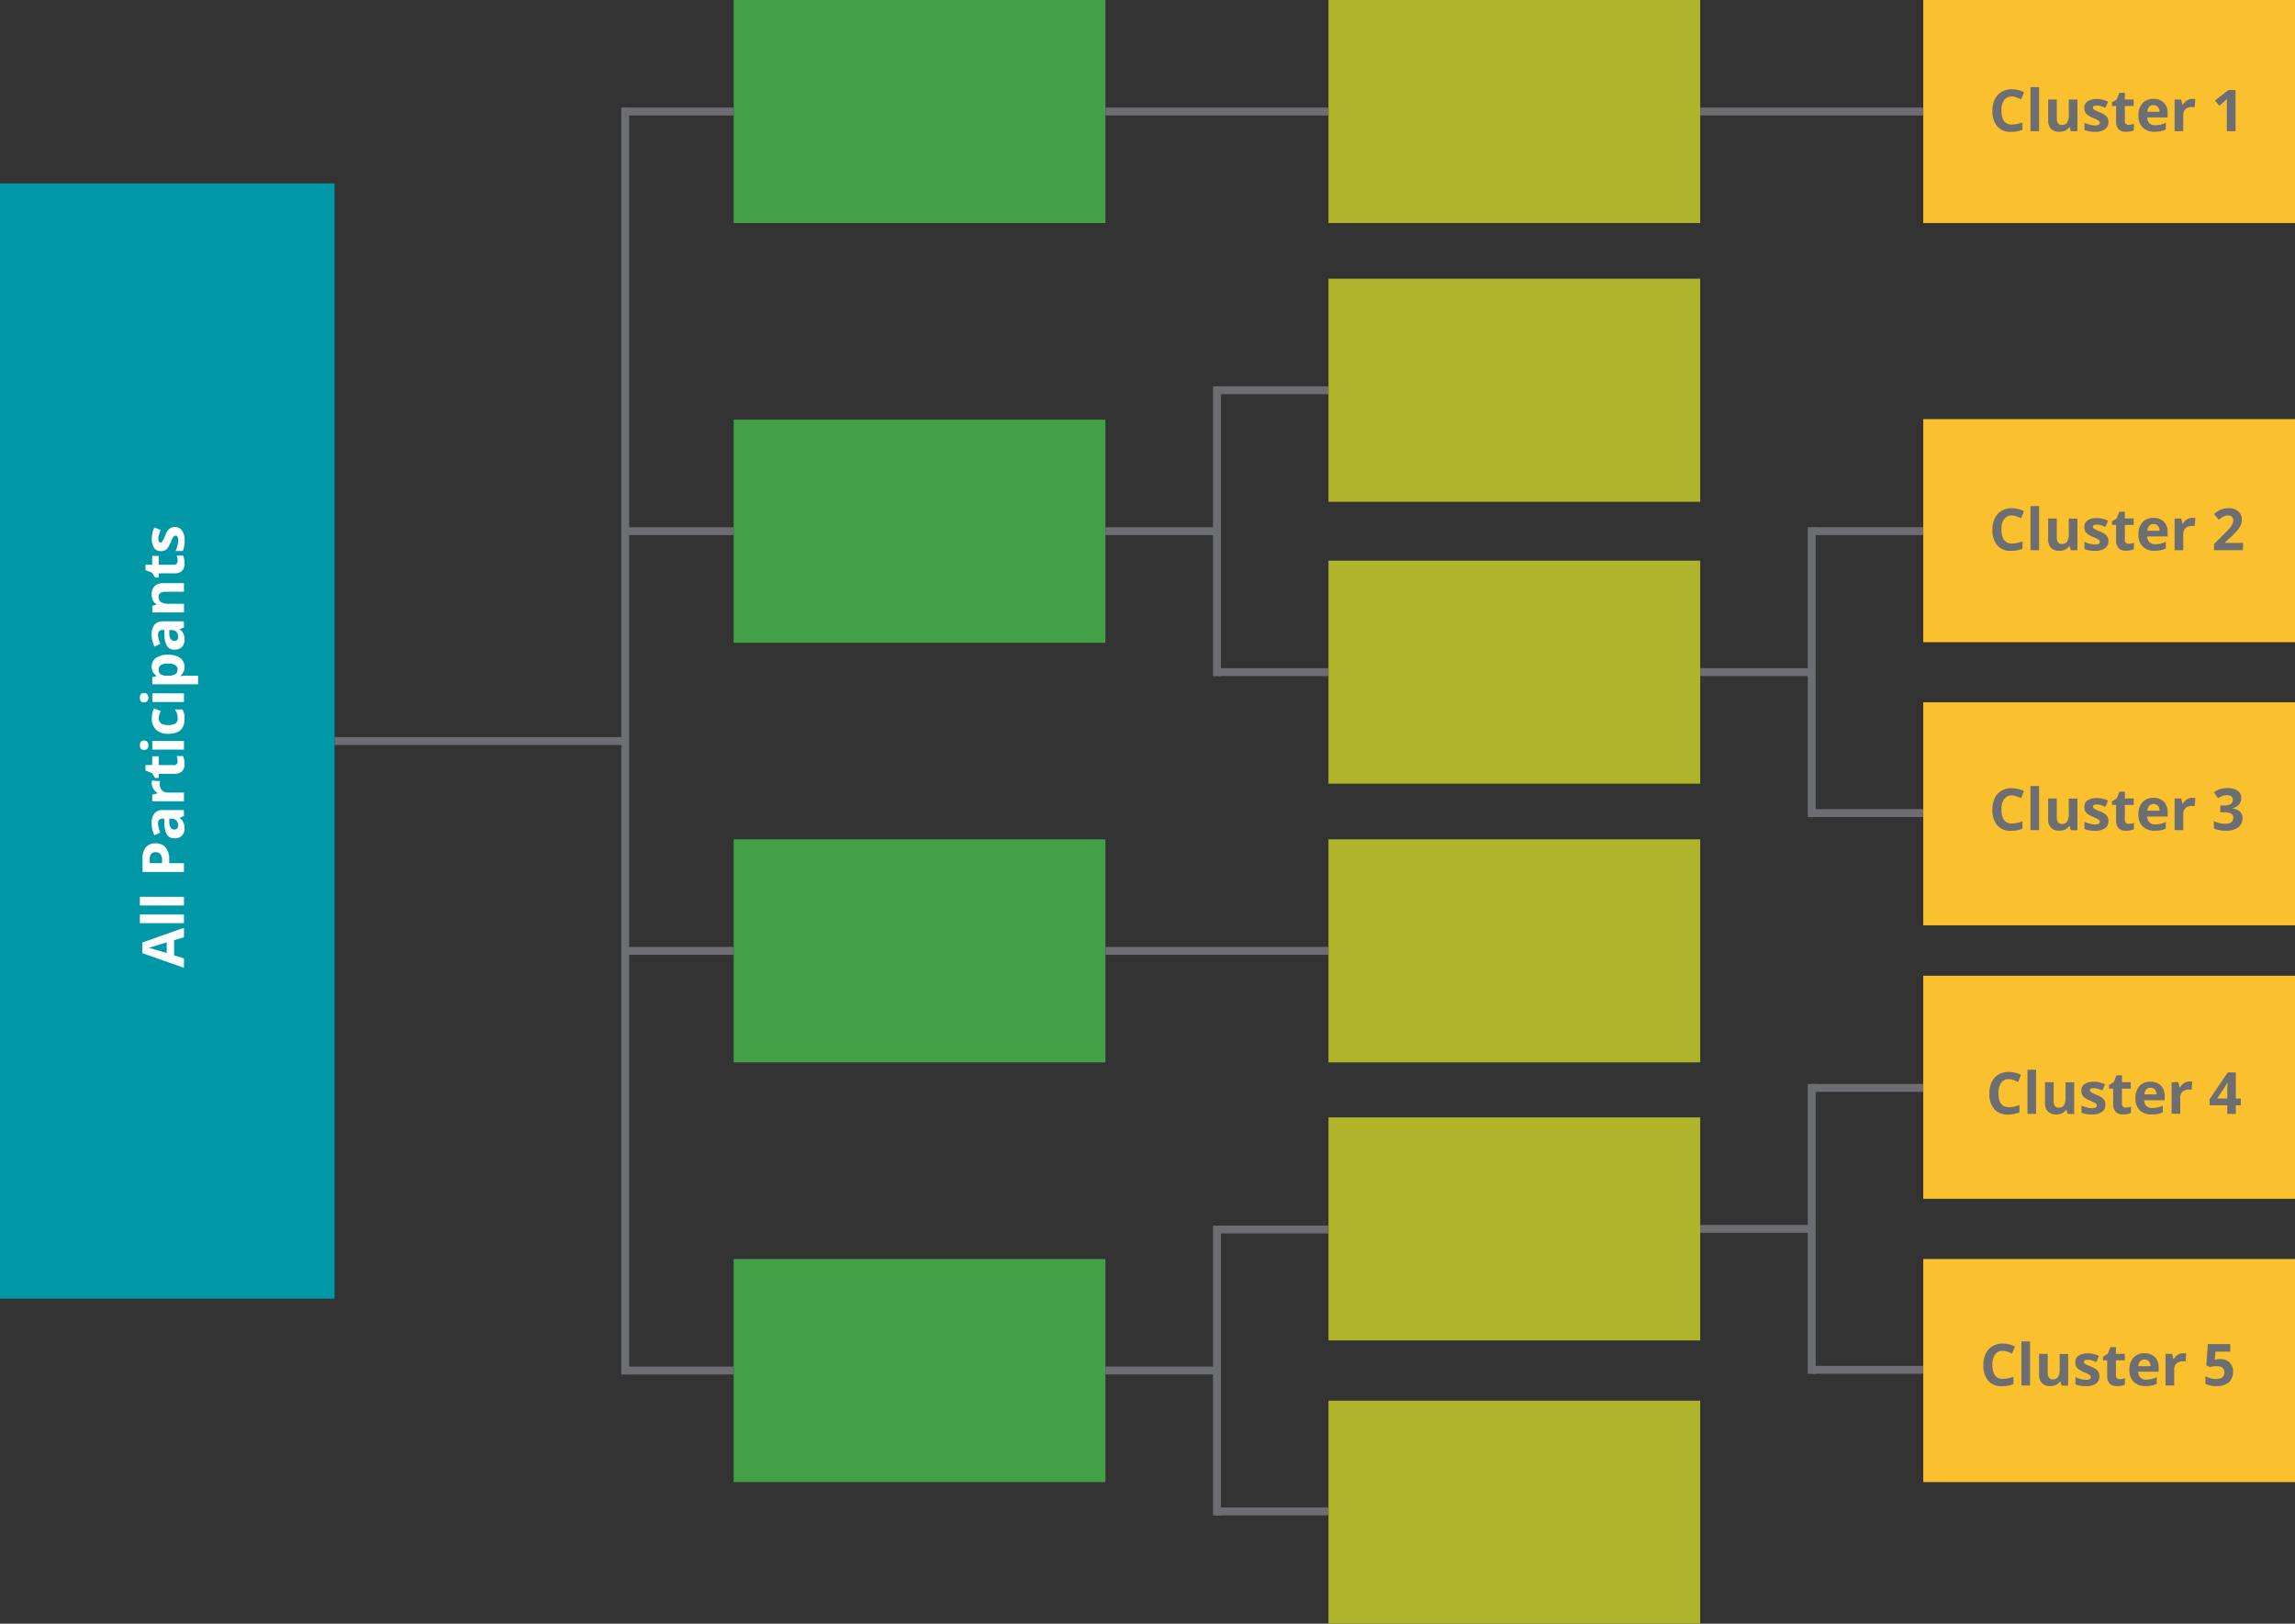 <svg id="Layer_1" data-name="Layer 1" xmlns="http://www.w3.org/2000/svg" viewBox="0 0 875 619.04"><rect x="0" y="0" width="875" height="619.04" fill="#333333" stroke="none"/><defs><style>.cls-1{fill:#0097a7;}.cls-2{fill:#6d6e71;}.cls-3{fill:#fbc02d;}.cls-4{fill:#afb42b;}.cls-5{fill:#43a047;}.cls-6{fill:#fff;}</style></defs><rect class="cls-1" y="69.92" width="127.56" height="425.2"/><rect class="cls-2" x="127.56" y="281.02" width="111.17" height="3"/><rect class="cls-3" x="733.27" width="141.73" height="85.04"/><rect class="cls-4" x="506.5" y="534" width="141.73" height="85.04"/><rect class="cls-4" x="506.5" y="426" width="141.73" height="85.04"/><rect class="cls-4" x="506.5" width="141.73" height="85.04"/><rect class="cls-4" x="506.5" y="106.26" width="141.73" height="85.04"/><rect class="cls-4" x="506.5" y="213.74" width="141.73" height="85.04"/><rect class="cls-4" x="506.5" y="320" width="141.73" height="85.04"/><rect class="cls-5" x="279.73" y="480" width="141.73" height="85.04"/><rect class="cls-5" x="279.73" y="320" width="141.73" height="85.04"/><rect class="cls-5" x="279.73" y="160" width="141.73" height="85.04"/><rect class="cls-5" x="279.73" width="141.73" height="85.04"/><rect class="cls-3" x="733.27" y="372" width="141.73" height="85.04"/><rect class="cls-3" x="733.27" y="480" width="141.73" height="85.04"/><rect class="cls-2" x="421.46" y="201.02" width="42.52" height="3"/><rect class="cls-2" x="463.98" y="147.28" width="42.52" height="3"/><rect class="cls-2" x="463.98" y="254.76" width="42.52" height="3"/><rect class="cls-2" x="462.48" y="147.29" width="3" height="110.5"/><rect class="cls-2" x="421.46" y="521" width="42.52" height="3"/><rect class="cls-2" x="463.98" y="467.26" width="42.52" height="3"/><rect class="cls-2" x="463.98" y="574.74" width="42.52" height="3"/><rect class="cls-2" x="462.48" y="467.27" width="3" height="110.5"/><rect class="cls-2" x="648.23" y="467" width="42.52" height="3"/><rect class="cls-2" x="690.75" y="413.26" width="42.52" height="3"/><rect class="cls-2" x="690.75" y="520.74" width="42.52" height="3"/><rect class="cls-2" x="689.25" y="413.27" width="3" height="110.5"/><rect class="cls-3" x="733.27" y="159.8" width="141.73" height="85.04"/><rect class="cls-3" x="733.27" y="267.74" width="141.73" height="85.04"/><rect class="cls-2" x="648.23" y="254.74" width="42.52" height="3"/><rect class="cls-2" x="690.75" y="201" width="42.52" height="3"/><rect class="cls-2" x="690.75" y="308.48" width="42.52" height="3"/><rect class="cls-2" x="689.25" y="201.01" width="3" height="110.5"/><rect class="cls-2" x="237.21" y="201.02" width="42.52" height="3"/><rect class="cls-2" x="237.21" y="361.02" width="42.52" height="3"/><rect class="cls-2" x="237.21" y="521.02" width="42.52" height="3"/><rect class="cls-2" x="237.21" y="41.02" width="42.52" height="3"/><rect class="cls-2" x="421.46" y="361.02" width="85.04" height="3"/><rect class="cls-2" x="421.46" y="41.02" width="85.04" height="3"/><rect class="cls-2" x="648.23" y="41.02" width="85.04" height="3"/><rect class="cls-2" x="236.88" y="41.02" width="3" height="482.97"/><path class="cls-6" d="M102.63,405l-3.76,1.14v5.76l3.76,1.15v3.61l-15.86-5.58V407l15.86-5.6Zm-6.57,1.94-5.78,1.79c-.44.14-.8.23-1.06.29.92.24,3.21.92,6.84,2Z" transform="translate(-32.49 -47.68)"/><path class="cls-6" d="M102.63,396.34v3.3H85.82v-3.3Z" transform="translate(-32.49 -47.68)"/><path class="cls-6" d="M102.63,389.59v3.3H85.82v-3.3Z" transform="translate(-32.49 -47.68)"/><path class="cls-6" d="M91.76,369.21a4.83,4.83,0,0,1,3.9,1.59A6.82,6.82,0,0,1,97,375.33v1.44h5.62v3.35H86.83v-5a6.76,6.76,0,0,1,1.24-4.38A4.54,4.54,0,0,1,91.76,369.21Zm2.51,7.56v-1.1a3.64,3.64,0,0,0-.61-2.31,2.15,2.15,0,0,0-1.78-.77,2.2,2.2,0,0,0-1.74.64,3,3,0,0,0-.56,2v1.52Z" transform="translate(-32.49 -47.68)"/><path class="cls-6" d="M102.63,358.81l-1.64.64v.09a4.91,4.91,0,0,1,1.46,1.71,5.53,5.53,0,0,1,.4,2.29,3.71,3.71,0,0,1-1,2.74,3.83,3.83,0,0,1-2.84,1,3.17,3.17,0,0,1-2.83-1.34,7.75,7.75,0,0,1-1-4.06l-.07-2.1h-.53a1.64,1.64,0,0,0-1.83,1.88,8.64,8.64,0,0,0,.87,3.41l-2.23,1.09a9.9,9.9,0,0,1-1.09-4.62,5.78,5.78,0,0,1,1.06-3.73,3.9,3.9,0,0,1,3.22-1.3h8Zm-5.59,1,0,1.28a4.07,4.07,0,0,0,.52,2.14,1.63,1.63,0,0,0,1.45.7c.93,0,1.39-.53,1.39-1.6a2.54,2.54,0,0,0-.66-1.83,2.3,2.3,0,0,0-1.75-.69Z" transform="translate(-32.49 -47.68)"/><path class="cls-6" d="M90.33,346.37a5.78,5.78,0,0,1,.09-1.11l3.09.25a3.91,3.91,0,0,0-.1,1,3.51,3.51,0,0,0,.81,2.46,2.91,2.91,0,0,0,2.27.88h6.14v3.3H90.55v-2.5l2-.49V350A4.49,4.49,0,0,1,91,348.45,3.68,3.68,0,0,1,90.33,346.37Z" transform="translate(-32.49 -47.68)"/><path class="cls-6" d="M100.22,338a7.2,7.2,0,0,0-.37-2.08h2.45a7.36,7.36,0,0,1,.55,3,3.69,3.69,0,0,1-1,2.88,4.36,4.36,0,0,1-3,.9H93v1.58h-1.4l-1.1-1.82-2.55-1v-2.11h2.57V336H93v3.38h5.82a1.29,1.29,0,0,0,1-.39A1.56,1.56,0,0,0,100.22,338Z" transform="translate(-32.49 -47.68)"/><path class="cls-6" d="M87.43,333.6c-1.07,0-1.61-.6-1.61-1.79s.54-1.8,1.61-1.8a1.55,1.55,0,0,1,1.19.45,1.87,1.87,0,0,1,.43,1.35C89.05,333,88.51,333.6,87.43,333.6Zm15.2-3.44v3.3H90.55v-3.3Z" transform="translate(-32.49 -47.68)"/><path class="cls-6" d="M102.85,321.8q0,5.64-6.19,5.64A6.63,6.63,0,0,1,92,325.91a5.78,5.78,0,0,1-1.62-4.4,8.31,8.31,0,0,1,.82-3.76l2.55,1c-.21.52-.38,1-.52,1.45a4.73,4.73,0,0,0-.2,1.34q0,2.57,3.66,2.57t3.54-2.57a5.92,5.92,0,0,0-.25-1.77,6.41,6.41,0,0,0-.8-1.62H102a5.45,5.45,0,0,1,.71,1.62A9.08,9.08,0,0,1,102.85,321.8Z" transform="translate(-32.49 -47.68)"/><path class="cls-6" d="M87.43,315.47c-1.07,0-1.61-.6-1.61-1.8s.54-1.79,1.61-1.79a1.55,1.55,0,0,1,1.19.45,1.83,1.83,0,0,1,.43,1.34Q89.05,315.47,87.43,315.47Zm15.2-3.44v3.29H90.55V312Z" transform="translate(-32.49 -47.68)"/><path class="cls-6" d="M102.85,301.93a4,4,0,0,1-1.54,3.34v.18c1-.12,1.59-.18,1.75-.18H108v3.3H90.55v-2.68l1.57-.46v-.16a3.79,3.79,0,0,1-1.79-3.42A3.92,3.92,0,0,1,92,298.5a7.61,7.61,0,0,1,4.59-1.21,9.24,9.24,0,0,1,3.36.56,4.69,4.69,0,0,1,2.17,1.62A4.12,4.12,0,0,1,102.85,301.93Zm-9.89,1a2.08,2.08,0,0,0,.75,1.78,4.24,4.24,0,0,0,2.48.58h.36a5.15,5.15,0,0,0,2.79-.57,2.08,2.08,0,0,0,.84-1.84c0-1.47-1.22-2.21-3.65-2.21a5.3,5.3,0,0,0-2.68.54A1.89,1.89,0,0,0,93,302.91Z" transform="translate(-32.49 -47.68)"/><path class="cls-6" d="M102.63,286.89l-1.64.64v.09a4.91,4.91,0,0,1,1.46,1.71,5.55,5.55,0,0,1,.4,2.3,3.69,3.69,0,0,1-1,2.73,3.83,3.83,0,0,1-2.84,1A3.17,3.17,0,0,1,96.19,294a7.75,7.75,0,0,1-1-4.06l-.07-2.1h-.53a1.64,1.64,0,0,0-1.83,1.89,8.6,8.6,0,0,0,.87,3.4l-2.23,1.09a9.9,9.9,0,0,1-1.09-4.62,5.78,5.78,0,0,1,1.06-3.73,3.9,3.9,0,0,1,3.22-1.3h8Zm-5.59,1,0,1.28a4.07,4.07,0,0,0,.52,2.14,1.63,1.63,0,0,0,1.45.7c.93,0,1.39-.53,1.39-1.6a2.54,2.54,0,0,0-.66-1.83,2.3,2.3,0,0,0-1.75-.69Z" transform="translate(-32.49 -47.68)"/><path class="cls-6" d="M102.63,270v3.3h-7a3.46,3.46,0,0,0-2,.46,1.7,1.7,0,0,0-.66,1.49,2.21,2.21,0,0,0,.93,2,5.6,5.6,0,0,0,3.06.62h5.68v3.3H90.55v-2.52l1.55-.44v-.19a3.45,3.45,0,0,1-1.33-1.52,5.12,5.12,0,0,1-.44-2.2,4.2,4.2,0,0,1,1.14-3.19,4.56,4.56,0,0,1,3.29-1.1Z" transform="translate(-32.49 -47.68)"/><path class="cls-6" d="M100.22,261.56a7.09,7.09,0,0,0-.37-2.07h2.45a7.34,7.34,0,0,1,.55,3,3.69,3.69,0,0,1-1,2.88,4.36,4.36,0,0,1-3,.9H93v1.58h-1.4l-1.1-1.81-2.55-1V263h2.57v-3.38H93V263h5.82a1.27,1.27,0,0,0,1-.4A1.56,1.56,0,0,0,100.22,261.56Z" transform="translate(-32.49 -47.68)"/><path class="cls-6" d="M99.05,248.61a3.31,3.31,0,0,1,2.83,1.3,6.35,6.35,0,0,1,1,3.86,12,12,0,0,1-.18,2.25,8.59,8.59,0,0,1-.52,1.74H99.42a12.23,12.23,0,0,0,.73-2.07,8.67,8.67,0,0,0,.29-2c0-1.2-.35-1.79-1-1.79a.89.89,0,0,0-.63.23,3.45,3.45,0,0,0-.55.83,16.19,16.19,0,0,0-.72,1.55,10,10,0,0,1-1.08,2,3,3,0,0,1-1.14,1,3.74,3.74,0,0,1-1.58.3,2.86,2.86,0,0,1-2.49-1.25,6.05,6.05,0,0,1-.88-3.54,10,10,0,0,1,1-4.25l2.37,1a16.47,16.47,0,0,0-.63,1.69,5.25,5.25,0,0,0-.25,1.61c0,1,.26,1.46.79,1.46a.9.9,0,0,0,.76-.47,12.71,12.71,0,0,0,1-2.05,9.05,9.05,0,0,1,1.07-2.08,3.15,3.15,0,0,1,1.14-1A3.51,3.51,0,0,1,99.05,248.61Z" transform="translate(-32.49 -47.68)"/><path class="cls-2" d="M799.5,84.46a3.41,3.41,0,0,0-2.92,1.42,6.56,6.56,0,0,0-1,4q0,5.3,4,5.29a12.71,12.71,0,0,0,4-.83v2.81a11.24,11.24,0,0,1-4.35.81,6.62,6.62,0,0,1-5.27-2.09,8.87,8.87,0,0,1-1.83-6,9.73,9.73,0,0,1,.9-4.31,6.44,6.44,0,0,1,2.58-2.85,7.6,7.6,0,0,1,3.93-1,10.68,10.68,0,0,1,4.63,1.12l-1.08,2.72a19.06,19.06,0,0,0-1.78-.73A5.35,5.35,0,0,0,799.5,84.46Z" transform="translate(-32.49 -47.68)"/><path class="cls-2" d="M809.93,97.7h-3.29V80.89h3.29Z" transform="translate(-32.49 -47.68)"/><path class="cls-2" d="M822,97.7l-.44-1.54h-.18a3.48,3.48,0,0,1-1.5,1.3,5.2,5.2,0,0,1-2.21.46,4.22,4.22,0,0,1-3.21-1.14,4.6,4.6,0,0,1-1.08-3.28V85.62h3.29v7.06a3.39,3.39,0,0,0,.47,2,1.7,1.7,0,0,0,1.48.65,2.24,2.24,0,0,0,2-.92,5.77,5.77,0,0,0,.61-3.07V85.62h3.3V97.7Z" transform="translate(-32.49 -47.68)"/><path class="cls-2" d="M836.37,94.11a3.31,3.31,0,0,1-1.29,2.83,6.4,6.4,0,0,1-3.87,1,12,12,0,0,1-2.25-.18,8,8,0,0,1-1.74-.53V94.49a12.23,12.23,0,0,0,2.07.73,8.67,8.67,0,0,0,2,.29c1.2,0,1.79-.35,1.79-1a.89.89,0,0,0-.23-.63,3.45,3.45,0,0,0-.83-.55,16.19,16.19,0,0,0-1.55-.72,10,10,0,0,1-2-1.08,3,3,0,0,1-1-1.14,3.76,3.76,0,0,1-.3-1.59,2.88,2.88,0,0,1,1.25-2.49,6.13,6.13,0,0,1,3.54-.88,10.12,10.12,0,0,1,4.25,1l-1,2.38c-.6-.26-1.17-.47-1.69-.64a5.57,5.57,0,0,0-1.61-.25c-1,0-1.46.27-1.46.79a.92.92,0,0,0,.47.77,11.93,11.93,0,0,0,2.06,1,9.59,9.59,0,0,1,2.07,1.07,3.18,3.18,0,0,1,1,1.15A3.5,3.5,0,0,1,836.37,94.11Z" transform="translate(-32.49 -47.68)"/><path class="cls-2" d="M844,95.29a7.2,7.2,0,0,0,2.07-.38v2.46a7.51,7.51,0,0,1-3,.55,3.72,3.72,0,0,1-2.88-1,4.37,4.37,0,0,1-.91-3V88.09h-1.57V86.7l1.81-1.1,1-2.55h2.11v2.57H846v2.47h-3.38v5.83a1.28,1.28,0,0,0,.4,1A1.56,1.56,0,0,0,844,95.29Z" transform="translate(-32.49 -47.68)"/><path class="cls-2" d="M854,97.92a6.27,6.27,0,0,1-4.56-1.61,6.14,6.14,0,0,1-1.64-4.56,6.73,6.73,0,0,1,1.52-4.7,5.42,5.42,0,0,1,4.2-1.66,5.35,5.35,0,0,1,4,1.46,5.52,5.52,0,0,1,1.42,4v1.6h-7.79a3.2,3.2,0,0,0,.83,2.2,3,3,0,0,0,2.19.78,9.16,9.16,0,0,0,2.06-.22,10.42,10.42,0,0,0,2-.73v2.55a7.66,7.66,0,0,1-1.85.65A11.62,11.62,0,0,1,854,97.92Zm-.46-10.18a2.08,2.08,0,0,0-1.64.66,3,3,0,0,0-.68,1.89h4.62a2.73,2.73,0,0,0-.64-1.89A2.15,2.15,0,0,0,853.55,87.74Z" transform="translate(-32.49 -47.68)"/><path class="cls-2" d="M868.37,85.39a5,5,0,0,1,1.11.1l-.25,3.09a3.87,3.87,0,0,0-1-.11,3.51,3.51,0,0,0-2.46.81,2.92,2.92,0,0,0-.88,2.27V97.7h-3.3V85.62h2.5l.49,2h.16A4.52,4.52,0,0,1,866.29,86,3.76,3.76,0,0,1,868.37,85.39Z" transform="translate(-32.49 -47.68)"/><path class="cls-2" d="M884.83,97.7H881.5V88.56l0-1.5.05-1.65c-.55.56-.94.92-1.15,1.1L878.61,88,877,86l5.09-4h2.74Z" transform="translate(-32.49 -47.68)"/><path class="cls-2" d="M799.5,244.2a3.41,3.41,0,0,0-2.92,1.42,6.57,6.57,0,0,0-1,4q0,5.28,4,5.28a12.71,12.71,0,0,0,4-.83v2.81a11.24,11.24,0,0,1-4.35.81,6.62,6.62,0,0,1-5.27-2.09,8.87,8.87,0,0,1-1.83-6,9.73,9.73,0,0,1,.9-4.31,6.44,6.44,0,0,1,2.58-2.85,7.7,7.7,0,0,1,3.93-1,10.68,10.68,0,0,1,4.63,1.12l-1.08,2.72a19.06,19.06,0,0,0-1.78-.73A5.35,5.35,0,0,0,799.5,244.2Z" transform="translate(-32.49 -47.68)"/><path class="cls-2" d="M809.93,257.44h-3.29V240.63h3.29Z" transform="translate(-32.49 -47.68)"/><path class="cls-2" d="M822,257.44l-.44-1.54h-.18a3.48,3.48,0,0,1-1.5,1.3,5.2,5.2,0,0,1-2.21.46,4.22,4.22,0,0,1-3.21-1.14,4.6,4.6,0,0,1-1.08-3.28v-7.88h3.29v7.06a3.39,3.39,0,0,0,.47,2,1.7,1.7,0,0,0,1.48.65,2.24,2.24,0,0,0,2-.92,5.77,5.77,0,0,0,.61-3.07v-5.68h3.3v12.08Z" transform="translate(-32.49 -47.68)"/><path class="cls-2" d="M836.37,253.85a3.35,3.35,0,0,1-1.29,2.84,6.47,6.47,0,0,1-3.87,1,12,12,0,0,1-2.25-.18,8.59,8.59,0,0,1-1.74-.52v-2.73a12.23,12.23,0,0,0,2.07.73,8.67,8.67,0,0,0,2,.29c1.2,0,1.79-.35,1.79-1a.89.89,0,0,0-.23-.63,3.45,3.45,0,0,0-.83-.55,16.19,16.19,0,0,0-1.55-.72,10,10,0,0,1-2-1.08,3,3,0,0,1-1-1.14,3.76,3.76,0,0,1-.3-1.59,2.88,2.88,0,0,1,1.25-2.49,6.13,6.13,0,0,1,3.54-.88,10.12,10.12,0,0,1,4.25,1l-1,2.38c-.6-.26-1.17-.47-1.69-.64a5.56,5.56,0,0,0-1.61-.24c-1,0-1.46.26-1.46.78a.92.92,0,0,0,.47.77,11.93,11.93,0,0,0,2.06,1,10.06,10.06,0,0,1,2.07,1.07,3.18,3.18,0,0,1,1,1.15A3.5,3.5,0,0,1,836.37,253.85Z" transform="translate(-32.49 -47.68)"/><path class="cls-2" d="M844,255a6.87,6.87,0,0,0,2.07-.38v2.46a7.51,7.51,0,0,1-3,.55,3.72,3.72,0,0,1-2.88-1,4.37,4.37,0,0,1-.91-3v-5.83h-1.57v-1.39l1.81-1.1,1-2.55h2.11v2.57H846v2.47h-3.38v5.83a1.28,1.28,0,0,0,.4,1A1.56,1.56,0,0,0,844,255Z" transform="translate(-32.49 -47.68)"/><path class="cls-2" d="M854,257.66a6.27,6.27,0,0,1-4.56-1.61,6.14,6.14,0,0,1-1.64-4.56,6.73,6.73,0,0,1,1.52-4.7,5.42,5.42,0,0,1,4.2-1.66,5.35,5.35,0,0,1,4,1.46,5.52,5.52,0,0,1,1.42,4v1.6h-7.79a3.2,3.2,0,0,0,.83,2.2,3,3,0,0,0,2.19.78,9.16,9.16,0,0,0,2.06-.22,9.8,9.8,0,0,0,2-.73v2.55a7.66,7.66,0,0,1-1.85.65A11.62,11.62,0,0,1,854,257.66Zm-.46-10.18a2.08,2.08,0,0,0-1.64.66,3,3,0,0,0-.68,1.89h4.62a2.74,2.74,0,0,0-.64-1.89A2.15,2.15,0,0,0,853.55,247.48Z" transform="translate(-32.49 -47.68)"/><path class="cls-2" d="M868.37,245.13a5,5,0,0,1,1.11.1l-.25,3.09a3.87,3.87,0,0,0-1-.11,3.51,3.51,0,0,0-2.46.81,2.92,2.92,0,0,0-.88,2.27v6.15h-3.3V245.36h2.5l.49,2h.16a4.52,4.52,0,0,1,1.52-1.64A3.76,3.76,0,0,1,868.37,245.13Z" transform="translate(-32.49 -47.68)"/><path class="cls-2" d="M887.62,257.44h-11v-2.32l4-4c1.18-1.2,2-2,2.31-2.5a5.38,5.38,0,0,0,.77-1.29,3.3,3.3,0,0,0,.24-1.24,1.78,1.78,0,0,0-.52-1.41,2,2,0,0,0-1.4-.47,4,4,0,0,0-1.78.42,10.09,10.09,0,0,0-1.81,1.2l-1.81-2.15a11.43,11.43,0,0,1,1.93-1.4,7,7,0,0,1,1.67-.63,8.54,8.54,0,0,1,2-.23,6,6,0,0,1,2.61.55,4.08,4.08,0,0,1,1.76,1.51,4,4,0,0,1,.63,2.22,5.57,5.57,0,0,1-.38,2.05,8.16,8.16,0,0,1-1.19,2,30.1,30.1,0,0,1-2.84,2.87l-2,1.91v.15h6.88Z" transform="translate(-32.49 -47.68)"/><path class="cls-2" d="M799.5,350.94a3.39,3.39,0,0,0-2.92,1.42,6.56,6.56,0,0,0-1,4q0,5.28,4,5.28a12.44,12.44,0,0,0,4-.83v2.81a11.24,11.24,0,0,1-4.35.81,6.62,6.62,0,0,1-5.27-2.09,8.82,8.82,0,0,1-1.83-6A9.78,9.78,0,0,1,793,352a6.42,6.42,0,0,1,2.58-2.84,7.6,7.6,0,0,1,3.93-1,10.66,10.66,0,0,1,4.63,1.11L803.05,352a16.78,16.78,0,0,0-1.78-.74A5.33,5.33,0,0,0,799.5,350.94Z" transform="translate(-32.49 -47.68)"/><path class="cls-2" d="M809.93,364.18h-3.29V347.36h3.29Z" transform="translate(-32.49 -47.68)"/><path class="cls-2" d="M822,364.18l-.44-1.55h-.18a3.41,3.41,0,0,1-1.5,1.3,5.05,5.05,0,0,1-2.21.46,4.22,4.22,0,0,1-3.21-1.14,4.58,4.58,0,0,1-1.08-3.28v-7.88h3.29v7.06a3.37,3.37,0,0,0,.47,2,1.68,1.68,0,0,0,1.48.66,2.22,2.22,0,0,0,2-.93,5.73,5.73,0,0,0,.61-3.06v-5.69h3.3v12.09Z" transform="translate(-32.49 -47.68)"/><path class="cls-2" d="M836.37,360.59a3.33,3.33,0,0,1-1.29,2.83,6.4,6.4,0,0,1-3.87,1,12,12,0,0,1-2.25-.18,8.59,8.59,0,0,1-1.74-.52V361a12.23,12.23,0,0,0,2.07.72,8.67,8.67,0,0,0,2,.29c1.2,0,1.79-.34,1.79-1a.89.89,0,0,0-.23-.63,3.78,3.78,0,0,0-.83-.55c-.38-.2-.9-.44-1.55-.72a10,10,0,0,1-2-1.08,3,3,0,0,1-1-1.14,3.71,3.71,0,0,1-.3-1.58,2.86,2.86,0,0,1,1.25-2.49,6.05,6.05,0,0,1,3.54-.88,10,10,0,0,1,4.25.95l-1,2.38a16.68,16.68,0,0,0-1.69-.64,5.25,5.25,0,0,0-1.61-.25c-1,0-1.46.26-1.46.79a.93.93,0,0,0,.47.77,13.74,13.74,0,0,0,2.06,1,9.59,9.59,0,0,1,2.07,1.07,3.15,3.15,0,0,1,1,1.14A3.51,3.51,0,0,1,836.37,360.59Z" transform="translate(-32.49 -47.68)"/><path class="cls-2" d="M844,361.77a7.2,7.2,0,0,0,2.07-.38v2.45a7.34,7.34,0,0,1-3,.55,3.69,3.69,0,0,1-2.88-1,4.34,4.34,0,0,1-.91-3v-5.82h-1.57v-1.4l1.81-1.1,1-2.55h2.11v2.57H846v2.48h-3.38v5.82a1.27,1.27,0,0,0,.4,1A1.57,1.57,0,0,0,844,361.77Z" transform="translate(-32.49 -47.68)"/><path class="cls-2" d="M854,364.39a6.22,6.22,0,0,1-4.56-1.61,6.1,6.1,0,0,1-1.64-4.56,6.7,6.7,0,0,1,1.52-4.69,5.39,5.39,0,0,1,4.2-1.66,5.31,5.31,0,0,1,4,1.46,5.51,5.51,0,0,1,1.42,4V359h-7.79a3.19,3.19,0,0,0,.83,2.19,2.93,2.93,0,0,0,2.19.79,9.16,9.16,0,0,0,2.06-.23,10.35,10.35,0,0,0,2-.72v2.55a7.64,7.64,0,0,1-1.85.64A11.62,11.62,0,0,1,854,364.39Zm-.46-10.18a2.06,2.06,0,0,0-1.64.67,3,3,0,0,0-.68,1.88h4.62a2.72,2.72,0,0,0-.64-1.88A2.13,2.13,0,0,0,853.55,354.21Z" transform="translate(-32.49 -47.68)"/><path class="cls-2" d="M868.37,351.87a5.78,5.78,0,0,1,1.11.09l-.25,3.09a3.91,3.91,0,0,0-1-.1,3.51,3.51,0,0,0-2.46.81,2.91,2.91,0,0,0-.88,2.27v6.15h-3.3V352.09h2.5l.49,2h.16a4.49,4.49,0,0,1,1.52-1.63A3.68,3.68,0,0,1,868.37,351.87Z" transform="translate(-32.49 -47.68)"/><path class="cls-2" d="M887,351.91a3.71,3.71,0,0,1-.9,2.52,4.67,4.67,0,0,1-2.52,1.42v.07a5,5,0,0,1,2.9,1.16,3.28,3.28,0,0,1,1,2.49,4.22,4.22,0,0,1-1.65,3.55,7.6,7.6,0,0,1-4.72,1.27,11.41,11.41,0,0,1-4.56-.85V360.7a9.83,9.83,0,0,0,2,.75,8.22,8.22,0,0,0,2.18.29,4.19,4.19,0,0,0,2.44-.56,2,2,0,0,0,.79-1.8,1.63,1.63,0,0,0-.91-1.58,6.67,6.67,0,0,0-2.89-.47H879v-2.56h1.22a5.66,5.66,0,0,0,2.68-.48,1.73,1.73,0,0,0,.85-1.65c0-1.19-.75-1.79-2.25-1.79a5.27,5.27,0,0,0-1.58.26,7.48,7.48,0,0,0-1.79.9l-1.54-2.31a8.63,8.63,0,0,1,5.15-1.55,6.69,6.69,0,0,1,3.88,1A3.22,3.22,0,0,1,887,351.91Z" transform="translate(-32.49 -47.68)"/><path class="cls-2" d="M798.35,459.11a3.39,3.39,0,0,0-2.92,1.42,6.56,6.56,0,0,0-1,4q0,5.28,4,5.28a12.44,12.44,0,0,0,4-.83v2.81a11.24,11.24,0,0,1-4.35.81,6.6,6.6,0,0,1-5.27-2.09,8.82,8.82,0,0,1-1.83-6,9.81,9.81,0,0,1,.9-4.32,6.47,6.47,0,0,1,2.58-2.84,7.6,7.6,0,0,1,3.93-1,10.66,10.66,0,0,1,4.63,1.11l-1.08,2.73a19.17,19.17,0,0,0-1.78-.74A5.33,5.33,0,0,0,798.35,459.11Z" transform="translate(-32.49 -47.68)"/><path class="cls-2" d="M808.78,472.35h-3.29V455.53h3.29Z" transform="translate(-32.49 -47.68)"/><path class="cls-2" d="M820.8,472.35l-.44-1.55h-.18a3.41,3.41,0,0,1-1.5,1.3,5.05,5.05,0,0,1-2.21.46,4.22,4.22,0,0,1-3.21-1.14,4.58,4.58,0,0,1-1.08-3.28v-7.88h3.29v7.06a3.37,3.37,0,0,0,.47,2,1.68,1.68,0,0,0,1.48.66,2.22,2.22,0,0,0,2-.93A5.71,5.71,0,0,0,820,466v-5.69h3.3v12.09Z" transform="translate(-32.49 -47.68)"/><path class="cls-2" d="M835.22,468.76a3.33,3.33,0,0,1-1.29,2.83,6.4,6.4,0,0,1-3.87,1,12,12,0,0,1-2.25-.18,8.17,8.17,0,0,1-1.74-.52v-2.72a11.41,11.41,0,0,0,2.07.72,8.17,8.17,0,0,0,2,.29c1.2,0,1.79-.34,1.79-1a.93.93,0,0,0-.23-.64,3.92,3.92,0,0,0-.82-.55q-.58-.3-1.56-.72a10,10,0,0,1-2.05-1.08,3.09,3.09,0,0,1-.95-1.14,3.71,3.71,0,0,1-.3-1.58,2.88,2.88,0,0,1,1.25-2.49,6.05,6.05,0,0,1,3.54-.88,10.12,10.12,0,0,1,4.25.95l-1,2.38a16.68,16.68,0,0,0-1.69-.64,5.25,5.25,0,0,0-1.61-.25c-1,0-1.46.26-1.46.79a.93.93,0,0,0,.47.77,13.74,13.74,0,0,0,2.06,1,9.59,9.59,0,0,1,2.07,1.07,3.15,3.15,0,0,1,1,1.14A3.54,3.54,0,0,1,835.22,468.76Z" transform="translate(-32.49 -47.68)"/><path class="cls-2" d="M842.88,469.94a7.14,7.14,0,0,0,2.07-.38V472a7.34,7.34,0,0,1-3,.55,3.69,3.69,0,0,1-2.88-1,4.34,4.34,0,0,1-.9-3v-5.82h-1.58v-1.39l1.81-1.11,1-2.55h2.11v2.57h3.38v2.48h-3.38v5.82a1.27,1.27,0,0,0,.4,1A1.52,1.52,0,0,0,842.88,469.94Z" transform="translate(-32.49 -47.68)"/><path class="cls-2" d="M852.86,472.56A6.22,6.22,0,0,1,848.3,471a6.1,6.1,0,0,1-1.64-4.56,6.7,6.7,0,0,1,1.52-4.69,5.39,5.39,0,0,1,4.2-1.66,5.29,5.29,0,0,1,4,1.46,5.51,5.51,0,0,1,1.42,4v1.6H850a3.19,3.19,0,0,0,.83,2.19,2.93,2.93,0,0,0,2.19.79,9.16,9.16,0,0,0,2.06-.23,10.13,10.13,0,0,0,2-.72v2.55a7.49,7.49,0,0,1-1.85.64A11.62,11.62,0,0,1,852.86,472.56Zm-.46-10.18a2.06,2.06,0,0,0-1.64.67,3,3,0,0,0-.68,1.88h4.62a2.72,2.72,0,0,0-.64-1.88A2.13,2.13,0,0,0,852.4,462.38Z" transform="translate(-32.49 -47.68)"/><path class="cls-2" d="M867.22,460a5.78,5.78,0,0,1,1.11.09l-.25,3.1a3.45,3.45,0,0,0-1-.11,3.51,3.51,0,0,0-2.46.81,2.92,2.92,0,0,0-.88,2.27v6.15h-3.3V460.26H863l.49,2h.16a4.44,4.44,0,0,1,1.52-1.64A3.76,3.76,0,0,1,867.22,460Z" transform="translate(-32.49 -47.68)"/><path class="cls-2" d="M886.83,469.07h-1.9v3.28h-3.26v-3.28h-6.75v-2.32l6.93-10.2h3.08v9.93h1.9Zm-5.16-2.59V463.8c0-.45,0-1.1.05-1.95s.06-1.34.09-1.48h-.09a12.81,12.81,0,0,1-1,1.73l-2.9,4.38Z" transform="translate(-32.49 -47.68)"/><path class="cls-2" d="M796.06,562.68a3.4,3.4,0,0,0-2.93,1.42,6.59,6.59,0,0,0-1,4q0,5.28,4,5.28a12.39,12.39,0,0,0,4-.83v2.81a11.24,11.24,0,0,1-4.35.81,6.63,6.63,0,0,1-5.27-2.09,8.84,8.84,0,0,1-1.83-6,9.75,9.75,0,0,1,.9-4.32,6.48,6.48,0,0,1,2.58-2.84,7.61,7.61,0,0,1,3.94-1,10.65,10.65,0,0,1,4.62,1.11l-1.08,2.72a18,18,0,0,0-1.78-.73A5.31,5.31,0,0,0,796.06,562.68Z" transform="translate(-32.49 -47.68)"/><path class="cls-2" d="M806.48,575.91h-3.29V559.1h3.29Z" transform="translate(-32.49 -47.68)"/><path class="cls-2" d="M818.5,575.91l-.44-1.54h-.17a3.5,3.5,0,0,1-1.51,1.3,5,5,0,0,1-2.21.46A4.22,4.22,0,0,1,811,575a4.58,4.58,0,0,1-1.08-3.28v-7.88h3.29v7.06a3.39,3.39,0,0,0,.47,2,1.67,1.67,0,0,0,1.48.65,2.22,2.22,0,0,0,2-.92,5.75,5.75,0,0,0,.61-3.06v-5.69H821v12.08Z" transform="translate(-32.49 -47.68)"/><path class="cls-2" d="M832.92,572.33a3.33,3.33,0,0,1-1.29,2.83,6.38,6.38,0,0,1-3.87,1,11.86,11.86,0,0,1-2.24-.18,8.59,8.59,0,0,1-1.74-.52V572.7a11.81,11.81,0,0,0,2.06.73,8.67,8.67,0,0,0,2,.29c1.2,0,1.8-.35,1.8-1a.85.85,0,0,0-.24-.63,3.35,3.35,0,0,0-.82-.55c-.39-.21-.91-.44-1.56-.72a10,10,0,0,1-2-1.08,3.09,3.09,0,0,1-1-1.14,3.74,3.74,0,0,1-.3-1.58,2.86,2.86,0,0,1,1.25-2.49,6.05,6.05,0,0,1,3.54-.88,10,10,0,0,1,4.25.95l-1,2.37a16.47,16.47,0,0,0-1.69-.63,5.21,5.21,0,0,0-1.61-.25c-1,0-1.46.26-1.46.79a.92.92,0,0,0,.47.76,12.52,12.52,0,0,0,2.06,1,9.16,9.16,0,0,1,2.07,1.07,3.06,3.06,0,0,1,1,1.14A3.51,3.51,0,0,1,832.92,572.33Z" transform="translate(-32.49 -47.68)"/><path class="cls-2" d="M840.58,573.5a7.2,7.2,0,0,0,2.08-.37v2.45a7.39,7.39,0,0,1-3,.55,3.69,3.69,0,0,1-2.88-1,4.36,4.36,0,0,1-.9-3v-5.82h-1.58v-1.4l1.81-1.1,1-2.55h2.1v2.57h3.39v2.48h-3.39v5.82a1.27,1.27,0,0,0,.4,1A1.56,1.56,0,0,0,840.58,573.5Z" transform="translate(-32.49 -47.68)"/><path class="cls-2" d="M850.57,576.13a6.27,6.27,0,0,1-4.57-1.61,6.1,6.1,0,0,1-1.64-4.56,6.74,6.74,0,0,1,1.52-4.7,5.42,5.42,0,0,1,4.2-1.65,5.33,5.33,0,0,1,4,1.45,5.54,5.54,0,0,1,1.42,4v1.6H847.7a3.2,3.2,0,0,0,.83,2.2,3,3,0,0,0,2.19.79,9.16,9.16,0,0,0,2.06-.23,10.13,10.13,0,0,0,2-.72v2.55a7.49,7.49,0,0,1-1.85.64A11.58,11.58,0,0,1,850.57,576.13ZM850.1,566a2.06,2.06,0,0,0-1.64.67,3,3,0,0,0-.68,1.88h4.62a2.67,2.67,0,0,0-.64-1.88A2.13,2.13,0,0,0,850.1,566Z" transform="translate(-32.49 -47.68)"/><path class="cls-2" d="M864.92,563.61a5.71,5.71,0,0,1,1.11.09l-.25,3.09a3.86,3.86,0,0,0-1-.1,3.51,3.51,0,0,0-2.46.81,2.91,2.91,0,0,0-.88,2.27v6.14h-3.3V563.83h2.5l.49,2h.16a4.49,4.49,0,0,1,1.52-1.63A3.7,3.7,0,0,1,864.92,563.61Z" transform="translate(-32.49 -47.68)"/><path class="cls-2" d="M878.88,565.82a5.09,5.09,0,0,1,3.65,1.29,4.62,4.62,0,0,1,1.35,3.52,5.1,5.1,0,0,1-1.63,4.07,6.83,6.83,0,0,1-4.67,1.43,9.12,9.12,0,0,1-4.25-.85v-2.89a8.79,8.79,0,0,0,2,.74,8.92,8.92,0,0,0,2.15.29c2,0,3.06-.84,3.06-2.51s-1-2.39-3.16-2.39a7.42,7.42,0,0,0-1.27.12,7.85,7.85,0,0,0-1.12.24l-1.33-.71.59-8.06h8.57V563h-5.64l-.29,3.1.38-.08A7.48,7.48,0,0,1,878.88,565.82Z" transform="translate(-32.49 -47.68)"/></svg>